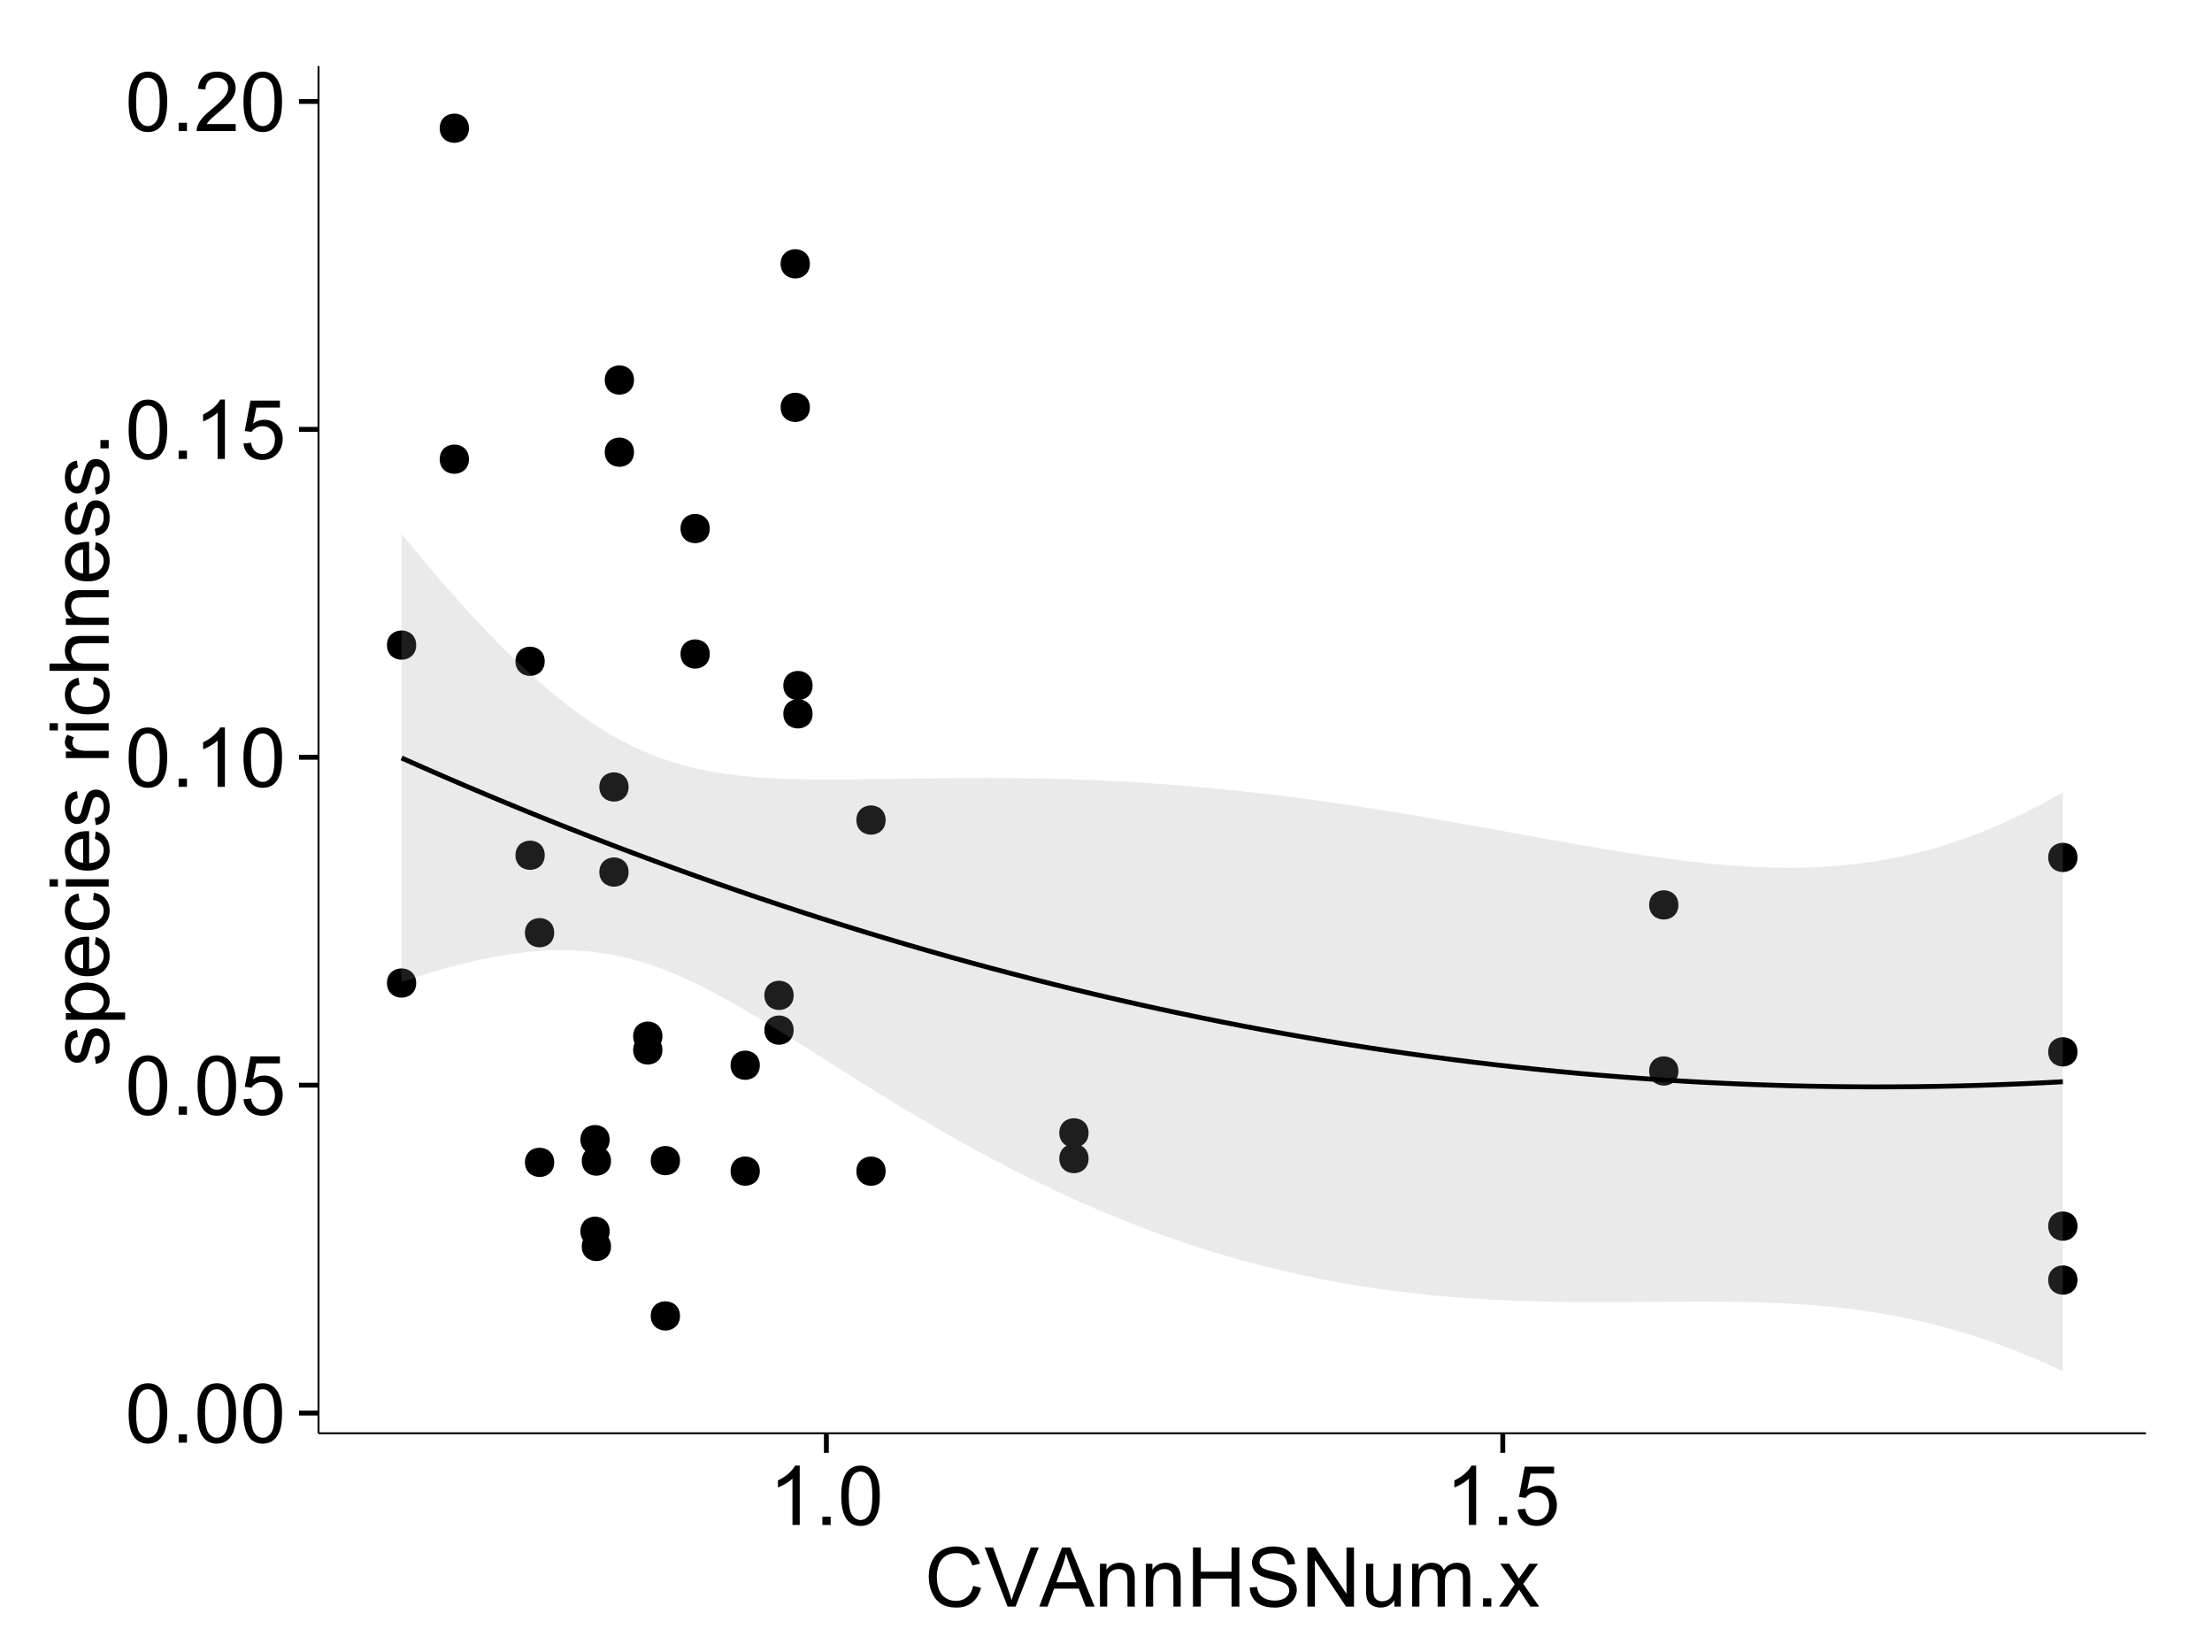<?xml version="1.0" encoding="UTF-8"?>
<svg xmlns="http://www.w3.org/2000/svg" xmlns:xlink="http://www.w3.org/1999/xlink" width="482pt" height="360pt" viewBox="0 0 482 360" version="1.1">
<defs>
<g>
<symbol overflow="visible" id="glyph0-0">
<path style="stroke:none;" d="M 0.746 -6.355 C 0.742 -7.875 0.898 -9.102 1.215 -10.031 C 1.527 -10.961 1.996 -11.676 2.613 -12.18 C 3.23 -12.684 4.008 -12.938 4.949 -12.938 C 5.637 -12.938 6.242 -12.797 6.766 -12.52 C 7.285 -12.238 7.715 -11.836 8.059 -11.316 C 8.395 -10.789 8.664 -10.152 8.859 -9.398 C 9.051 -8.645 9.145 -7.629 9.148 -6.355 C 9.145 -4.84 8.992 -3.617 8.684 -2.691 C 8.371 -1.762 7.906 -1.047 7.289 -0.539 C 6.672 -0.035 5.891 0.215 4.949 0.219 C 3.703 0.215 2.727 -0.227 2.023 -1.117 C 1.168 -2.188 0.742 -3.934 0.746 -6.355 Z M 2.375 -6.355 C 2.371 -4.234 2.621 -2.824 3.117 -2.129 C 3.609 -1.426 4.219 -1.078 4.949 -1.082 C 5.672 -1.078 6.281 -1.43 6.781 -2.137 C 7.273 -2.836 7.523 -4.242 7.523 -6.355 C 7.523 -8.473 7.273 -9.883 6.781 -10.582 C 6.281 -11.277 5.664 -11.625 4.93 -11.629 C 4.199 -11.625 3.621 -11.316 3.191 -10.703 C 2.645 -9.918 2.371 -8.469 2.375 -6.355 Z M 2.375 -6.355 "/>
</symbol>
<symbol overflow="visible" id="glyph0-1">
<path style="stroke:none;" d="M 1.633 0 L 1.633 -1.801 L 3.438 -1.801 L 3.438 0 Z M 1.633 0 "/>
</symbol>
<symbol overflow="visible" id="glyph0-2">
<path style="stroke:none;" d="M 0.746 -3.375 L 2.406 -3.516 C 2.527 -2.707 2.812 -2.098 3.266 -1.691 C 3.711 -1.281 4.254 -1.078 4.887 -1.082 C 5.648 -1.078 6.293 -1.363 6.82 -1.941 C 7.344 -2.512 7.605 -3.273 7.609 -4.227 C 7.605 -5.125 7.352 -5.84 6.848 -6.363 C 6.34 -6.883 5.676 -7.141 4.859 -7.145 C 4.344 -7.141 3.887 -7.027 3.48 -6.797 C 3.07 -6.566 2.746 -6.266 2.516 -5.898 L 1.027 -6.09 L 2.277 -12.711 L 8.684 -12.711 L 8.684 -11.195 L 3.543 -11.195 L 2.848 -7.734 C 3.621 -8.273 4.43 -8.543 5.281 -8.543 C 6.402 -8.543 7.352 -8.152 8.129 -7.371 C 8.898 -6.59 9.285 -5.586 9.289 -4.367 C 9.285 -3.195 8.945 -2.188 8.27 -1.344 C 7.441 -0.301 6.316 0.215 4.887 0.219 C 3.715 0.215 2.758 -0.109 2.016 -0.766 C 1.273 -1.418 0.848 -2.289 0.746 -3.375 Z M 0.746 -3.375 "/>
</symbol>
<symbol overflow="visible" id="glyph0-3">
<path style="stroke:none;" d="M 6.707 0 L 5.125 0 L 5.125 -10.082 C 4.742 -9.715 4.242 -9.352 3.625 -8.988 C 3.004 -8.625 2.449 -8.352 1.961 -8.172 L 1.961 -9.703 C 2.844 -10.117 3.617 -10.621 4.281 -11.215 C 4.941 -11.805 5.41 -12.379 5.688 -12.938 L 6.707 -12.938 Z M 6.707 0 "/>
</symbol>
<symbol overflow="visible" id="glyph0-4">
<path style="stroke:none;" d="M 9.062 -1.52 L 9.062 0 L 0.547 0 C 0.531 -0.379 0.594 -0.742 0.73 -1.098 C 0.945 -1.676 1.293 -2.25 1.77 -2.812 C 2.246 -3.375 2.934 -4.023 3.84 -4.766 C 5.238 -5.906 6.188 -6.816 6.68 -7.492 C 7.172 -8.16 7.418 -8.793 7.418 -9.395 C 7.418 -10.02 7.191 -10.551 6.746 -10.98 C 6.293 -11.41 5.711 -11.625 4.992 -11.629 C 4.23 -11.625 3.621 -11.395 3.164 -10.941 C 2.703 -10.48 2.469 -9.848 2.469 -9.043 L 0.844 -9.211 C 0.953 -10.422 1.371 -11.344 2.102 -11.984 C 2.824 -12.617 3.801 -12.938 5.027 -12.938 C 6.262 -12.938 7.238 -12.594 7.961 -11.91 C 8.68 -11.223 9.039 -10.371 9.043 -9.359 C 9.039 -8.84 8.934 -8.336 8.727 -7.84 C 8.512 -7.34 8.164 -6.812 7.676 -6.266 C 7.188 -5.711 6.375 -4.957 5.238 -4 C 4.285 -3.199 3.676 -2.66 3.41 -2.379 C 3.141 -2.094 2.918 -1.805 2.742 -1.52 Z M 9.062 -1.52 "/>
</symbol>
<symbol overflow="visible" id="glyph0-5">
<path style="stroke:none;" d="M 10.582 -4.516 L 12.289 -4.086 C 11.926 -2.68 11.281 -1.613 10.355 -0.883 C 9.426 -0.148 8.293 0.215 6.953 0.219 C 5.559 0.215 4.43 -0.062 3.562 -0.629 C 2.691 -1.191 2.027 -2.012 1.578 -3.086 C 1.121 -4.156 0.895 -5.309 0.898 -6.539 C 0.895 -7.879 1.152 -9.047 1.664 -10.047 C 2.176 -11.043 2.902 -11.801 3.852 -12.324 C 4.797 -12.84 5.84 -13.102 6.977 -13.105 C 8.266 -13.102 9.352 -12.773 10.23 -12.121 C 11.105 -11.461 11.715 -10.539 12.066 -9.352 L 10.391 -8.957 C 10.086 -9.891 9.652 -10.574 9.086 -11.004 C 8.516 -11.43 7.801 -11.641 6.945 -11.645 C 5.949 -11.641 5.121 -11.406 4.457 -10.934 C 3.789 -10.457 3.324 -9.816 3.059 -9.02 C 2.789 -8.215 2.652 -7.391 2.656 -6.547 C 2.652 -5.449 2.812 -4.496 3.133 -3.68 C 3.449 -2.859 3.945 -2.246 4.621 -1.844 C 5.293 -1.438 6.023 -1.234 6.812 -1.238 C 7.762 -1.234 8.57 -1.512 9.234 -2.062 C 9.898 -2.613 10.348 -3.43 10.582 -4.516 Z M 10.582 -4.516 "/>
</symbol>
<symbol overflow="visible" id="glyph0-6">
<path style="stroke:none;" d="M 5.07 0 L 0.078 -12.883 L 1.926 -12.883 L 5.273 -3.523 C 5.543 -2.77 5.766 -2.066 5.949 -1.414 C 6.145 -2.113 6.379 -2.816 6.645 -3.523 L 10.125 -12.883 L 11.867 -12.883 L 6.82 0 Z M 5.07 0 "/>
</symbol>
<symbol overflow="visible" id="glyph0-7">
<path style="stroke:none;" d="M -0.027 0 L 4.922 -12.883 L 6.758 -12.883 L 12.031 0 L 10.09 0 L 8.586 -3.902 L 3.199 -3.902 L 1.785 0 Z M 3.691 -5.289 L 8.059 -5.289 L 6.715 -8.859 C 6.305 -9.941 6 -10.832 5.801 -11.531 C 5.637 -10.703 5.402 -9.883 5.105 -9.07 Z M 3.691 -5.289 "/>
</symbol>
<symbol overflow="visible" id="glyph0-8">
<path style="stroke:none;" d="M 1.188 0 L 1.188 -9.336 L 2.609 -9.336 L 2.609 -8.008 C 3.293 -9.031 4.285 -9.543 5.582 -9.547 C 6.141 -9.543 6.656 -9.441 7.133 -9.242 C 7.602 -9.035 7.957 -8.77 8.191 -8.445 C 8.426 -8.113 8.59 -7.727 8.684 -7.277 C 8.742 -6.98 8.77 -6.465 8.773 -5.738 L 8.773 0 L 7.188 0 L 7.188 -5.68 C 7.184 -6.32 7.121 -6.801 7.004 -7.121 C 6.879 -7.438 6.66 -7.695 6.348 -7.887 C 6.031 -8.074 5.664 -8.168 5.246 -8.172 C 4.566 -8.168 3.984 -7.953 3.5 -7.531 C 3.008 -7.102 2.766 -6.293 2.77 -5.098 L 2.77 0 Z M 1.188 0 "/>
</symbol>
<symbol overflow="visible" id="glyph0-9">
<path style="stroke:none;" d="M 1.441 0 L 1.441 -12.883 L 3.148 -12.883 L 3.148 -7.594 L 9.844 -7.594 L 9.844 -12.883 L 11.547 -12.883 L 11.547 0 L 9.844 0 L 9.844 -6.074 L 3.148 -6.074 L 3.148 0 Z M 1.441 0 "/>
</symbol>
<symbol overflow="visible" id="glyph0-10">
<path style="stroke:none;" d="M 0.809 -4.141 L 2.418 -4.281 C 2.492 -3.633 2.668 -3.102 2.949 -2.691 C 3.223 -2.277 3.656 -1.945 4.246 -1.691 C 4.828 -1.434 5.488 -1.305 6.223 -1.309 C 6.871 -1.305 7.445 -1.402 7.945 -1.598 C 8.441 -1.789 8.809 -2.055 9.055 -2.395 C 9.297 -2.727 9.422 -3.094 9.422 -3.5 C 9.422 -3.898 9.305 -4.25 9.07 -4.555 C 8.836 -4.852 8.449 -5.105 7.91 -5.316 C 7.562 -5.449 6.797 -5.66 5.613 -5.945 C 4.43 -6.227 3.602 -6.496 3.129 -6.75 C 2.512 -7.07 2.051 -7.469 1.754 -7.949 C 1.449 -8.422 1.301 -8.957 1.301 -9.555 C 1.301 -10.203 1.484 -10.812 1.852 -11.379 C 2.219 -11.941 2.758 -12.367 3.469 -12.664 C 4.18 -12.953 4.969 -13.102 5.836 -13.105 C 6.789 -13.102 7.629 -12.945 8.363 -12.641 C 9.09 -12.328 9.652 -11.879 10.043 -11.285 C 10.434 -10.688 10.645 -10.008 10.68 -9.254 L 9.043 -9.133 C 8.953 -9.941 8.656 -10.555 8.152 -10.977 C 7.641 -11.391 6.895 -11.602 5.906 -11.602 C 4.875 -11.602 4.121 -11.41 3.652 -11.035 C 3.176 -10.652 2.941 -10.199 2.945 -9.668 C 2.941 -9.203 3.109 -8.82 3.445 -8.523 C 3.773 -8.223 4.629 -7.918 6.016 -7.605 C 7.398 -7.293 8.348 -7.02 8.867 -6.785 C 9.613 -6.438 10.168 -5.996 10.527 -5.469 C 10.883 -4.938 11.062 -4.328 11.066 -3.641 C 11.062 -2.949 10.867 -2.305 10.477 -1.699 C 10.082 -1.09 9.516 -0.617 8.781 -0.285 C 8.043 0.051 7.215 0.215 6.301 0.219 C 5.133 0.215 4.156 0.051 3.371 -0.289 C 2.578 -0.625 1.961 -1.137 1.516 -1.824 C 1.066 -2.504 0.832 -3.277 0.809 -4.141 Z M 0.809 -4.141 "/>
</symbol>
<symbol overflow="visible" id="glyph0-11">
<path style="stroke:none;" d="M 1.371 0 L 1.371 -12.883 L 3.121 -12.883 L 9.887 -2.77 L 9.887 -12.883 L 11.523 -12.883 L 11.523 0 L 9.773 0 L 3.008 -10.125 L 3.008 0 Z M 1.371 0 "/>
</symbol>
<symbol overflow="visible" id="glyph0-12">
<path style="stroke:none;" d="M 7.305 0 L 7.305 -1.371 C 6.574 -0.316 5.586 0.211 4.344 0.211 C 3.789 0.211 3.273 0.105 2.797 -0.105 C 2.316 -0.316 1.965 -0.578 1.734 -0.898 C 1.504 -1.215 1.34 -1.609 1.25 -2.074 C 1.18 -2.383 1.148 -2.875 1.152 -3.551 L 1.152 -9.336 L 2.734 -9.336 L 2.734 -4.156 C 2.73 -3.328 2.762 -2.773 2.828 -2.488 C 2.926 -2.07 3.137 -1.742 3.461 -1.508 C 3.781 -1.266 4.18 -1.148 4.656 -1.152 C 5.129 -1.148 5.574 -1.27 5.992 -1.516 C 6.406 -1.758 6.699 -2.09 6.875 -2.508 C 7.047 -2.926 7.137 -3.531 7.137 -4.332 L 7.137 -9.336 L 8.719 -9.336 L 8.719 0 Z M 7.305 0 "/>
</symbol>
<symbol overflow="visible" id="glyph0-13">
<path style="stroke:none;" d="M 1.188 0 L 1.188 -9.336 L 2.602 -9.336 L 2.602 -8.023 C 2.891 -8.477 3.277 -8.848 3.77 -9.129 C 4.254 -9.406 4.809 -9.543 5.43 -9.547 C 6.121 -9.543 6.688 -9.398 7.133 -9.113 C 7.57 -8.824 7.883 -8.426 8.07 -7.91 C 8.805 -9 9.766 -9.543 10.953 -9.547 C 11.875 -9.543 12.586 -9.289 13.086 -8.777 C 13.582 -8.262 13.832 -7.469 13.836 -6.406 L 13.836 0 L 12.262 0 L 12.262 -5.879 C 12.258 -6.508 12.207 -6.965 12.105 -7.246 C 12.004 -7.523 11.816 -7.746 11.547 -7.918 C 11.277 -8.082 10.961 -8.168 10.602 -8.172 C 9.941 -8.168 9.398 -7.949 8.965 -7.516 C 8.527 -7.078 8.309 -6.379 8.312 -5.422 L 8.312 0 L 6.734 0 L 6.734 -6.062 C 6.73 -6.762 6.602 -7.289 6.348 -7.645 C 6.086 -7.992 5.664 -8.168 5.078 -8.172 C 4.633 -8.168 4.223 -8.051 3.844 -7.82 C 3.465 -7.582 3.191 -7.238 3.023 -6.793 C 2.852 -6.34 2.766 -5.691 2.77 -4.844 L 2.77 0 Z M 1.188 0 "/>
</symbol>
<symbol overflow="visible" id="glyph0-14">
<path style="stroke:none;" d="M 0.133 0 L 3.543 -4.852 L 0.387 -9.336 L 2.363 -9.336 L 3.797 -7.145 C 4.066 -6.727 4.281 -6.379 4.445 -6.102 C 4.703 -6.484 4.941 -6.828 5.16 -7.129 L 6.734 -9.336 L 8.621 -9.336 L 5.398 -4.938 L 8.867 0 L 6.926 0 L 5.008 -2.898 L 4.5 -3.684 L 2.047 0 Z M 0.133 0 "/>
</symbol>
<symbol overflow="visible" id="glyph1-0">
<path style="stroke:none;" d="M -2.785 -0.555 L -3.031 -2.117 C -2.402 -2.203 -1.922 -2.449 -1.59 -2.852 C -1.254 -3.25 -1.09 -3.812 -1.09 -4.535 C -1.09 -5.262 -1.234 -5.801 -1.531 -6.152 C -1.824 -6.504 -2.172 -6.68 -2.574 -6.68 C -2.926 -6.68 -3.207 -6.523 -3.418 -6.215 C -3.555 -5.996 -3.734 -5.457 -3.953 -4.598 C -4.246 -3.434 -4.5 -2.629 -4.715 -2.184 C -4.926 -1.734 -5.223 -1.395 -5.602 -1.164 C -5.98 -0.93 -6.398 -0.812 -6.855 -0.816 C -7.27 -0.812 -7.652 -0.91 -8.012 -1.102 C -8.363 -1.293 -8.66 -1.551 -8.895 -1.883 C -9.074 -2.125 -9.227 -2.461 -9.355 -2.887 C -9.48 -3.309 -9.543 -3.766 -9.547 -4.254 C -9.543 -4.984 -9.438 -5.625 -9.23 -6.184 C -9.016 -6.734 -8.73 -7.145 -8.371 -7.41 C -8.008 -7.672 -7.527 -7.852 -6.926 -7.953 L -6.715 -6.406 C -7.195 -6.332 -7.57 -6.129 -7.84 -5.797 C -8.105 -5.457 -8.238 -4.98 -8.242 -4.367 C -8.238 -3.637 -8.117 -3.121 -7.883 -2.812 C -7.641 -2.5 -7.359 -2.344 -7.039 -2.348 C -6.832 -2.344 -6.648 -2.406 -6.484 -2.539 C -6.312 -2.664 -6.172 -2.867 -6.062 -3.148 C -6.004 -3.301 -5.871 -3.766 -5.66 -4.543 C -5.359 -5.66 -5.113 -6.441 -4.926 -6.887 C -4.734 -7.324 -4.457 -7.672 -4.094 -7.926 C -3.73 -8.176 -3.281 -8.301 -2.742 -8.305 C -2.211 -8.301 -1.711 -8.148 -1.25 -7.844 C -0.781 -7.535 -0.422 -7.09 -0.172 -6.512 C 0.086 -5.926 0.211 -5.27 0.211 -4.543 C 0.211 -3.328 -0.039 -2.406 -0.543 -1.77 C -1.047 -1.133 -1.793 -0.727 -2.785 -0.555 Z M -2.785 -0.555 "/>
</symbol>
<symbol overflow="visible" id="glyph1-1">
<path style="stroke:none;" d="M 3.578 -1.188 L -9.336 -1.188 L -9.336 -2.629 L -8.121 -2.629 C -8.594 -2.965 -8.949 -3.348 -9.188 -3.777 C -9.426 -4.203 -9.543 -4.723 -9.547 -5.336 C -9.543 -6.129 -9.34 -6.832 -8.93 -7.445 C -8.516 -8.051 -7.934 -8.512 -7.191 -8.824 C -6.441 -9.133 -5.625 -9.285 -4.738 -9.289 C -3.781 -9.285 -2.922 -9.113 -2.156 -8.773 C -1.391 -8.43 -0.805 -7.934 -0.398 -7.281 C 0.008 -6.625 0.211 -5.938 0.211 -5.219 C 0.211 -4.691 0.102 -4.219 -0.121 -3.801 C -0.344 -3.379 -0.625 -3.035 -0.965 -2.77 L 3.578 -2.77 Z M -4.613 -2.621 C -3.41 -2.613 -2.523 -2.855 -1.949 -3.348 C -1.375 -3.832 -1.09 -4.422 -1.09 -5.117 C -1.09 -5.816 -1.387 -6.418 -1.98 -6.922 C -2.574 -7.418 -3.496 -7.668 -4.746 -7.672 C -5.934 -7.668 -6.824 -7.426 -7.418 -6.938 C -8.008 -6.449 -8.301 -5.863 -8.305 -5.188 C -8.301 -4.508 -7.988 -3.914 -7.359 -3.398 C -6.727 -2.879 -5.809 -2.617 -4.613 -2.621 Z M -4.613 -2.621 "/>
</symbol>
<symbol overflow="visible" id="glyph1-2">
<path style="stroke:none;" d="M -3.004 -7.578 L -2.805 -9.211 C -1.848 -8.953 -1.105 -8.473 -0.578 -7.777 C -0.051 -7.078 0.211 -6.188 0.211 -5.105 C 0.211 -3.738 -0.207 -2.656 -1.051 -1.859 C -1.887 -1.055 -3.066 -0.656 -4.586 -0.66 C -6.156 -0.656 -7.375 -1.059 -8.246 -1.871 C -9.109 -2.676 -9.543 -3.727 -9.547 -5.02 C -9.543 -6.266 -9.117 -7.285 -8.27 -8.078 C -7.418 -8.867 -6.223 -9.262 -4.684 -9.266 C -4.586 -9.262 -4.445 -9.258 -4.262 -9.254 L -4.262 -2.293 C -3.234 -2.348 -2.449 -2.641 -1.906 -3.164 C -1.359 -3.684 -1.09 -4.332 -1.09 -5.117 C -1.09 -5.691 -1.242 -6.188 -1.547 -6.598 C -1.852 -7.008 -2.336 -7.332 -3.004 -7.578 Z M -5.562 -2.383 L -5.562 -7.594 C -6.344 -7.523 -6.934 -7.324 -7.328 -6.996 C -7.934 -6.492 -8.238 -5.836 -8.242 -5.035 C -8.238 -4.305 -7.996 -3.695 -7.512 -3.203 C -7.027 -2.707 -6.375 -2.434 -5.562 -2.383 Z M -5.562 -2.383 "/>
</symbol>
<symbol overflow="visible" id="glyph1-3">
<path style="stroke:none;" d="M -3.418 -7.277 L -3.215 -8.832 C -2.141 -8.66 -1.301 -8.227 -0.699 -7.527 C -0.09 -6.824 0.211 -5.965 0.211 -4.949 C 0.211 -3.668 -0.203 -2.641 -1.039 -1.867 C -1.871 -1.09 -3.07 -0.703 -4.633 -0.703 C -5.637 -0.703 -6.52 -0.867 -7.277 -1.203 C -8.031 -1.535 -8.598 -2.047 -8.977 -2.73 C -9.355 -3.41 -9.543 -4.152 -9.547 -4.957 C -9.543 -5.969 -9.289 -6.797 -8.777 -7.441 C -8.262 -8.086 -7.531 -8.5 -6.59 -8.684 L -6.355 -7.145 C -6.98 -6.996 -7.453 -6.738 -7.77 -6.367 C -8.082 -5.992 -8.238 -5.543 -8.242 -5.02 C -8.238 -4.219 -7.953 -3.57 -7.387 -3.074 C -6.812 -2.574 -5.91 -2.324 -4.676 -2.328 C -3.422 -2.324 -2.508 -2.566 -1.941 -3.047 C -1.371 -3.527 -1.09 -4.152 -1.09 -4.93 C -1.09 -5.547 -1.277 -6.066 -1.66 -6.484 C -2.035 -6.898 -2.621 -7.164 -3.418 -7.277 Z M -3.418 -7.277 "/>
</symbol>
<symbol overflow="visible" id="glyph1-4">
<path style="stroke:none;" d="M -11.066 -1.195 L -12.883 -1.195 L -12.883 -2.777 L -11.066 -2.777 Z M 0 -1.195 L -9.336 -1.195 L -9.336 -2.777 L 0 -2.777 Z M 0 -1.195 "/>
</symbol>
<symbol overflow="visible" id="glyph1-5">
<path style="stroke:none;" d=""/>
</symbol>
<symbol overflow="visible" id="glyph1-6">
<path style="stroke:none;" d="M 0 -1.168 L -9.336 -1.168 L -9.336 -2.594 L -7.918 -2.594 C -8.578 -2.953 -9.016 -3.289 -9.23 -3.598 C -9.438 -3.906 -9.543 -4.242 -9.547 -4.613 C -9.543 -5.145 -9.375 -5.688 -9.035 -6.242 L -7.566 -5.695 C -7.793 -5.309 -7.91 -4.922 -7.91 -4.535 C -7.91 -4.188 -7.805 -3.875 -7.598 -3.602 C -7.387 -3.324 -7.098 -3.129 -6.734 -3.016 C -6.168 -2.836 -5.555 -2.746 -4.887 -2.75 L 0 -2.75 Z M 0 -1.168 "/>
</symbol>
<symbol overflow="visible" id="glyph1-7">
<path style="stroke:none;" d="M 0 -1.188 L -12.883 -1.188 L -12.883 -2.77 L -8.262 -2.77 C -9.117 -3.504 -9.543 -4.434 -9.547 -5.562 C -9.543 -6.25 -9.406 -6.852 -9.137 -7.363 C -8.859 -7.871 -8.484 -8.234 -8.004 -8.457 C -7.523 -8.676 -6.824 -8.789 -5.914 -8.789 L 0 -8.789 L 0 -7.207 L -5.914 -7.207 C -6.703 -7.207 -7.281 -7.035 -7.641 -6.691 C -8 -6.348 -8.18 -5.863 -8.184 -5.238 C -8.18 -4.77 -8.059 -4.328 -7.816 -3.914 C -7.574 -3.5 -7.242 -3.203 -6.828 -3.031 C -6.406 -2.852 -5.832 -2.766 -5.105 -2.77 L 0 -2.77 Z M 0 -1.188 "/>
</symbol>
<symbol overflow="visible" id="glyph1-8">
<path style="stroke:none;" d="M 0 -1.188 L -9.336 -1.188 L -9.336 -2.609 L -8.008 -2.609 C -9.031 -3.293 -9.543 -4.285 -9.547 -5.582 C -9.543 -6.141 -9.441 -6.656 -9.242 -7.133 C -9.035 -7.602 -8.77 -7.957 -8.445 -8.191 C -8.113 -8.426 -7.727 -8.59 -7.277 -8.684 C -6.98 -8.742 -6.465 -8.77 -5.738 -8.773 L 0 -8.773 L 0 -7.188 L -5.68 -7.188 C -6.32 -7.184 -6.801 -7.121 -7.121 -7.004 C -7.438 -6.879 -7.695 -6.66 -7.887 -6.348 C -8.074 -6.031 -8.168 -5.664 -8.172 -5.246 C -8.168 -4.57 -7.953 -3.992 -7.531 -3.504 C -7.102 -3.012 -6.293 -2.766 -5.098 -2.77 L 0 -2.77 Z M 0 -1.188 "/>
</symbol>
<symbol overflow="visible" id="glyph1-9">
<path style="stroke:none;" d="M 0 -1.633 L -1.801 -1.633 L -1.801 -3.438 L 0 -3.438 Z M 0 -1.633 "/>
</symbol>
</g>
<clipPath id="clip1">
  <path d="M 69.406 14.398 L 468.602 14.398 L 468.602 313.305 L 69.406 313.305 Z M 69.406 14.398 "/>
</clipPath>
</defs>
<g id="surface5376">
<rect x="0" y="0" width="482" height="360" style="fill:rgb(100%,100%,100%);fill-opacity:1;stroke:none;"/>
<rect x="0" y="0" width="482" height="360" style="fill:rgb(100%,100%,100%);fill-opacity:1;stroke:none;"/>
<path style="fill:none;stroke-width:1.063;stroke-linecap:round;stroke-linejoin:round;stroke:rgb(100%,100%,100%);stroke-opacity:1;stroke-miterlimit:10;" d="M 0 360 L 482 360 L 482 0 L 0 0 Z M 0 360 "/>
<g clip-path="url(#clip1)" clip-rule="nonzero">
<path style=" stroke:none;fill-rule:nonzero;fill:rgb(100%,100%,100%);fill-opacity:1;" d="M 69.406 312.305 L 467.602 312.305 L 467.602 14.398 L 69.406 14.398 Z M 69.406 312.305 "/>
<path style=" stroke:none;fill-rule:nonzero;fill:rgb(0%,0%,0%);fill-opacity:1;" d="M 135.91 190.012 C 135.91 192.848 131.66 192.848 131.66 190.012 C 131.66 187.18 135.91 187.18 135.91 190.012 "/>
<path style=" stroke:none;fill-rule:nonzero;fill:rgb(0%,0%,0%);fill-opacity:1;" d="M 451.625 229.191 C 451.625 232.023 447.375 232.023 447.375 229.191 C 447.375 226.355 451.625 226.355 451.625 229.191 "/>
<path style=" stroke:none;fill-rule:nonzero;fill:rgb(0%,0%,0%);fill-opacity:1;" d="M 119.699 253.27 C 119.699 256.105 115.445 256.105 115.445 253.27 C 115.445 250.434 119.699 250.434 119.699 253.27 "/>
<path style=" stroke:none;fill-rule:nonzero;fill:rgb(0%,0%,0%);fill-opacity:1;" d="M 451.625 186.828 C 451.625 189.66 447.375 189.66 447.375 186.828 C 447.375 183.992 451.625 183.992 451.625 186.828 "/>
<path style=" stroke:none;fill-rule:nonzero;fill:rgb(0%,0%,0%);fill-opacity:1;" d="M 175.414 88.762 C 175.414 91.598 171.16 91.598 171.16 88.762 C 171.16 85.926 175.414 85.926 175.414 88.762 "/>
<path style=" stroke:none;fill-rule:nonzero;fill:rgb(0%,0%,0%);fill-opacity:1;" d="M 364.664 233.363 C 364.664 236.195 360.414 236.195 360.414 233.363 C 360.414 230.527 364.664 230.527 364.664 233.363 "/>
<path style=" stroke:none;fill-rule:nonzero;fill:rgb(0%,0%,0%);fill-opacity:1;" d="M 364.664 197.172 C 364.664 200.004 360.414 200.004 360.414 197.172 C 360.414 194.336 364.664 194.336 364.664 197.172 "/>
<path style=" stroke:none;fill-rule:nonzero;fill:rgb(0%,0%,0%);fill-opacity:1;" d="M 191.922 178.684 C 191.922 181.52 187.668 181.52 187.668 178.684 C 187.668 175.848 191.922 175.848 191.922 178.684 "/>
<path style=" stroke:none;fill-rule:nonzero;fill:rgb(0%,0%,0%);fill-opacity:1;" d="M 191.922 255.191 C 191.922 258.023 187.668 258.023 187.668 255.191 C 187.668 252.355 191.922 252.355 191.922 255.191 "/>
<path style=" stroke:none;fill-rule:nonzero;fill:rgb(0%,0%,0%);fill-opacity:1;" d="M 143.281 225.773 C 143.281 228.609 139.027 228.609 139.027 225.773 C 139.027 222.938 143.281 222.938 143.281 225.773 "/>
<path style=" stroke:none;fill-rule:nonzero;fill:rgb(0%,0%,0%);fill-opacity:1;" d="M 117.637 144.09 C 117.637 146.926 113.383 146.926 113.383 144.09 C 113.383 141.258 117.637 141.258 117.637 144.09 "/>
<path style=" stroke:none;fill-rule:nonzero;fill:rgb(0%,0%,0%);fill-opacity:1;" d="M 117.637 186.352 C 117.637 189.188 113.383 189.188 113.383 186.352 C 113.383 183.516 117.637 183.516 117.637 186.352 "/>
<path style=" stroke:none;fill-rule:nonzero;fill:rgb(0%,0%,0%);fill-opacity:1;" d="M 153.598 115.168 C 153.598 118.004 149.348 118.004 149.348 115.168 C 149.348 112.336 153.598 112.336 153.598 115.168 "/>
<path style=" stroke:none;fill-rule:nonzero;fill:rgb(0%,0%,0%);fill-opacity:1;" d="M 137.09 82.805 C 137.09 85.637 132.84 85.637 132.84 82.805 C 132.84 79.969 137.09 79.969 137.09 82.805 "/>
<path style=" stroke:none;fill-rule:nonzero;fill:rgb(0%,0%,0%);fill-opacity:1;" d="M 137.09 98.527 C 137.09 101.363 132.84 101.363 132.84 98.527 C 132.84 95.695 137.09 95.695 137.09 98.527 "/>
<path style=" stroke:none;fill-rule:nonzero;fill:rgb(0%,0%,0%);fill-opacity:1;" d="M 236.137 252.441 C 236.137 255.277 231.887 255.277 231.887 252.441 C 231.887 249.609 236.137 249.609 236.137 252.441 "/>
<path style=" stroke:none;fill-rule:nonzero;fill:rgb(0%,0%,0%);fill-opacity:1;" d="M 236.137 246.844 C 236.137 249.68 231.887 249.68 231.887 246.844 C 231.887 244.008 236.137 244.008 236.137 246.844 "/>
<path style=" stroke:none;fill-rule:nonzero;fill:rgb(0%,0%,0%);fill-opacity:1;" d="M 175.414 57.484 C 175.414 60.32 171.16 60.32 171.16 57.484 C 171.16 54.648 175.414 54.648 175.414 57.484 "/>
<path style=" stroke:none;fill-rule:nonzero;fill:rgb(0%,0%,0%);fill-opacity:1;" d="M 153.598 142.5 C 153.598 145.336 149.348 145.336 149.348 142.5 C 149.348 139.668 153.598 139.668 153.598 142.5 "/>
<path style=" stroke:none;fill-rule:nonzero;fill:rgb(0%,0%,0%);fill-opacity:1;" d="M 143.281 228.773 C 143.281 231.609 139.027 231.609 139.027 228.773 C 139.027 225.941 143.281 225.941 143.281 228.773 "/>
<path style=" stroke:none;fill-rule:nonzero;fill:rgb(0%,0%,0%);fill-opacity:1;" d="M 119.699 203.23 C 119.699 206.062 115.445 206.062 115.445 203.23 C 115.445 200.395 119.699 200.395 119.699 203.23 "/>
<path style=" stroke:none;fill-rule:nonzero;fill:rgb(0%,0%,0%);fill-opacity:1;" d="M 135.91 171.477 C 135.91 174.312 131.66 174.312 131.66 171.477 C 131.66 168.641 135.91 168.641 135.91 171.477 "/>
<path style=" stroke:none;fill-rule:nonzero;fill:rgb(0%,0%,0%);fill-opacity:1;" d="M 451.625 278.914 C 451.625 281.746 447.375 281.746 447.375 278.914 C 447.375 276.078 451.625 276.078 451.625 278.914 "/>
<path style=" stroke:none;fill-rule:nonzero;fill:rgb(0%,0%,0%);fill-opacity:1;" d="M 451.625 267.16 C 451.625 269.992 447.375 269.992 447.375 267.16 C 447.375 264.324 451.625 264.324 451.625 267.16 "/>
<path style=" stroke:none;fill-rule:nonzero;fill:rgb(0%,0%,0%);fill-opacity:1;" d="M 101.129 100.051 C 101.129 102.887 96.875 102.887 96.875 100.051 C 96.875 97.215 101.129 97.215 101.129 100.051 "/>
<path style=" stroke:none;fill-rule:nonzero;fill:rgb(0%,0%,0%);fill-opacity:1;" d="M 101.129 27.941 C 101.129 30.777 96.875 30.777 96.875 27.941 C 96.875 25.105 101.129 25.105 101.129 27.941 "/>
<path style=" stroke:none;fill-rule:nonzero;fill:rgb(0%,0%,0%);fill-opacity:1;" d="M 164.504 232.109 C 164.504 234.941 160.254 234.941 160.254 232.109 C 160.254 229.273 164.504 229.273 164.504 232.109 "/>
<path style=" stroke:none;fill-rule:nonzero;fill:rgb(0%,0%,0%);fill-opacity:1;" d="M 164.504 255.18 C 164.504 258.012 160.254 258.012 160.254 255.18 C 160.254 252.344 164.504 252.344 164.504 255.18 "/>
<path style=" stroke:none;fill-rule:nonzero;fill:rgb(0%,0%,0%);fill-opacity:1;" d="M 131.785 248.312 C 131.785 251.148 127.531 251.148 127.531 248.312 C 127.531 245.48 131.785 245.48 131.785 248.312 "/>
<path style=" stroke:none;fill-rule:nonzero;fill:rgb(0%,0%,0%);fill-opacity:1;" d="M 131.785 268.277 C 131.785 271.113 127.531 271.113 127.531 268.277 C 127.531 265.445 131.785 265.445 131.785 268.277 "/>
<path style=" stroke:none;fill-rule:nonzero;fill:rgb(0%,0%,0%);fill-opacity:1;" d="M 89.629 140.562 C 89.629 143.398 85.379 143.398 85.379 140.562 C 85.379 137.73 89.629 137.73 89.629 140.562 "/>
<path style=" stroke:none;fill-rule:nonzero;fill:rgb(0%,0%,0%);fill-opacity:1;" d="M 89.629 214.195 C 89.629 217.031 85.379 217.031 85.379 214.195 C 85.379 211.359 89.629 211.359 89.629 214.195 "/>
<path style=" stroke:none;fill-rule:nonzero;fill:rgb(0%,0%,0%);fill-opacity:1;" d="M 147.113 252.891 C 147.113 255.723 142.863 255.723 142.863 252.891 C 142.863 250.055 147.113 250.055 147.113 252.891 "/>
<path style=" stroke:none;fill-rule:nonzero;fill:rgb(0%,0%,0%);fill-opacity:1;" d="M 147.113 286.727 C 147.113 289.562 142.863 289.562 142.863 286.727 C 142.863 283.895 147.113 283.895 147.113 286.727 "/>
<path style=" stroke:none;fill-rule:nonzero;fill:rgb(0%,0%,0%);fill-opacity:1;" d="M 176.004 149.379 C 176.004 152.211 171.75 152.211 171.75 149.379 C 171.75 146.543 176.004 146.543 176.004 149.379 "/>
<path style=" stroke:none;fill-rule:nonzero;fill:rgb(0%,0%,0%);fill-opacity:1;" d="M 176.004 155.539 C 176.004 158.371 171.75 158.371 171.75 155.539 C 171.75 152.703 176.004 152.703 176.004 155.539 "/>
<path style=" stroke:none;fill-rule:nonzero;fill:rgb(0%,0%,0%);fill-opacity:1;" d="M 171.875 216.883 C 171.875 219.715 167.625 219.715 167.625 216.883 C 167.625 214.047 171.875 214.047 171.875 216.883 "/>
<path style=" stroke:none;fill-rule:nonzero;fill:rgb(0%,0%,0%);fill-opacity:1;" d="M 171.875 224.453 C 171.875 227.289 167.625 227.289 167.625 224.453 C 167.625 221.621 171.875 221.621 171.875 224.453 "/>
<path style=" stroke:none;fill-rule:nonzero;fill:rgb(0%,0%,0%);fill-opacity:1;" d="M 132.078 252.992 C 132.078 255.824 127.828 255.824 127.828 252.992 C 127.828 250.156 132.078 250.156 132.078 252.992 "/>
<path style=" stroke:none;fill-rule:nonzero;fill:rgb(0%,0%,0%);fill-opacity:1;" d="M 132.078 271.598 C 132.078 274.434 127.828 274.434 127.828 271.598 C 127.828 268.766 132.078 268.766 132.078 271.598 "/>
<path style=" stroke:none;fill-rule:nonzero;fill:rgb(0%,0%,0%);fill-opacity:1;" d="M 136.973 190.012 C 136.973 194.266 130.598 194.266 130.598 190.012 C 130.598 185.762 136.973 185.762 136.973 190.012 "/>
<path style=" stroke:none;fill-rule:nonzero;fill:rgb(0%,0%,0%);fill-opacity:1;" d="M 452.688 229.191 C 452.688 233.441 446.312 233.441 446.312 229.191 C 446.312 224.938 452.688 224.938 452.688 229.191 "/>
<path style=" stroke:none;fill-rule:nonzero;fill:rgb(0%,0%,0%);fill-opacity:1;" d="M 120.762 253.27 C 120.762 257.52 114.383 257.52 114.383 253.27 C 114.383 249.016 120.762 249.016 120.762 253.27 "/>
<path style=" stroke:none;fill-rule:nonzero;fill:rgb(0%,0%,0%);fill-opacity:1;" d="M 452.688 186.828 C 452.688 191.078 446.312 191.078 446.312 186.828 C 446.312 182.574 452.688 182.574 452.688 186.828 "/>
<path style=" stroke:none;fill-rule:nonzero;fill:rgb(0%,0%,0%);fill-opacity:1;" d="M 176.477 88.762 C 176.477 93.016 170.098 93.016 170.098 88.762 C 170.098 84.512 176.477 84.512 176.477 88.762 "/>
<path style=" stroke:none;fill-rule:nonzero;fill:rgb(0%,0%,0%);fill-opacity:1;" d="M 365.727 233.363 C 365.727 237.613 359.352 237.613 359.352 233.363 C 359.352 229.109 365.727 229.109 365.727 233.363 "/>
<path style=" stroke:none;fill-rule:nonzero;fill:rgb(0%,0%,0%);fill-opacity:1;" d="M 365.727 197.172 C 365.727 201.422 359.352 201.422 359.352 197.172 C 359.352 192.918 365.727 192.918 365.727 197.172 "/>
<path style=" stroke:none;fill-rule:nonzero;fill:rgb(0%,0%,0%);fill-opacity:1;" d="M 192.984 178.684 C 192.984 182.938 186.605 182.938 186.605 178.684 C 186.605 174.434 192.984 174.434 192.984 178.684 "/>
<path style=" stroke:none;fill-rule:nonzero;fill:rgb(0%,0%,0%);fill-opacity:1;" d="M 192.984 255.191 C 192.984 259.441 186.605 259.441 186.605 255.191 C 186.605 250.938 192.984 250.938 192.984 255.191 "/>
<path style=" stroke:none;fill-rule:nonzero;fill:rgb(0%,0%,0%);fill-opacity:1;" d="M 144.344 225.773 C 144.344 230.027 137.965 230.027 137.965 225.773 C 137.965 221.523 144.344 221.523 144.344 225.773 "/>
<path style=" stroke:none;fill-rule:nonzero;fill:rgb(0%,0%,0%);fill-opacity:1;" d="M 118.699 144.09 C 118.699 148.344 112.32 148.344 112.32 144.09 C 112.32 139.84 118.699 139.84 118.699 144.09 "/>
<path style=" stroke:none;fill-rule:nonzero;fill:rgb(0%,0%,0%);fill-opacity:1;" d="M 118.699 186.352 C 118.699 190.602 112.32 190.602 112.32 186.352 C 112.32 182.098 118.699 182.098 118.699 186.352 "/>
<path style=" stroke:none;fill-rule:nonzero;fill:rgb(0%,0%,0%);fill-opacity:1;" d="M 154.66 115.168 C 154.66 119.422 148.285 119.422 148.285 115.168 C 148.285 110.918 154.66 110.918 154.66 115.168 "/>
<path style=" stroke:none;fill-rule:nonzero;fill:rgb(0%,0%,0%);fill-opacity:1;" d="M 138.152 82.805 C 138.152 87.055 131.777 87.055 131.777 82.805 C 131.777 78.551 138.152 78.551 138.152 82.805 "/>
<path style=" stroke:none;fill-rule:nonzero;fill:rgb(0%,0%,0%);fill-opacity:1;" d="M 138.152 98.527 C 138.152 102.781 131.777 102.781 131.777 98.527 C 131.777 94.277 138.152 94.277 138.152 98.527 "/>
<path style=" stroke:none;fill-rule:nonzero;fill:rgb(0%,0%,0%);fill-opacity:1;" d="M 237.203 252.441 C 237.203 256.695 230.824 256.695 230.824 252.441 C 230.824 248.191 237.203 248.191 237.203 252.441 "/>
<path style=" stroke:none;fill-rule:nonzero;fill:rgb(0%,0%,0%);fill-opacity:1;" d="M 237.203 246.844 C 237.203 251.094 230.824 251.094 230.824 246.844 C 230.824 242.59 237.203 242.59 237.203 246.844 "/>
<path style=" stroke:none;fill-rule:nonzero;fill:rgb(0%,0%,0%);fill-opacity:1;" d="M 176.477 57.484 C 176.477 61.738 170.098 61.738 170.098 57.484 C 170.098 53.234 176.477 53.234 176.477 57.484 "/>
<path style=" stroke:none;fill-rule:nonzero;fill:rgb(0%,0%,0%);fill-opacity:1;" d="M 154.66 142.5 C 154.66 146.754 148.285 146.754 148.285 142.5 C 148.285 138.25 154.66 138.25 154.66 142.5 "/>
<path style=" stroke:none;fill-rule:nonzero;fill:rgb(0%,0%,0%);fill-opacity:1;" d="M 144.344 228.773 C 144.344 233.027 137.965 233.027 137.965 228.773 C 137.965 224.523 144.344 224.523 144.344 228.773 "/>
<path style=" stroke:none;fill-rule:nonzero;fill:rgb(0%,0%,0%);fill-opacity:1;" d="M 120.762 203.23 C 120.762 207.48 114.383 207.48 114.383 203.23 C 114.383 198.977 120.762 198.977 120.762 203.23 "/>
<path style=" stroke:none;fill-rule:nonzero;fill:rgb(0%,0%,0%);fill-opacity:1;" d="M 136.973 171.477 C 136.973 175.73 130.598 175.73 130.598 171.477 C 130.598 167.227 136.973 167.227 136.973 171.477 "/>
<path style=" stroke:none;fill-rule:nonzero;fill:rgb(0%,0%,0%);fill-opacity:1;" d="M 452.688 278.914 C 452.688 283.164 446.312 283.164 446.312 278.914 C 446.312 274.66 452.688 274.66 452.688 278.914 "/>
<path style=" stroke:none;fill-rule:nonzero;fill:rgb(0%,0%,0%);fill-opacity:1;" d="M 452.688 267.16 C 452.688 271.41 446.312 271.41 446.312 267.16 C 446.312 262.906 452.688 262.906 452.688 267.16 "/>
<path style=" stroke:none;fill-rule:nonzero;fill:rgb(0%,0%,0%);fill-opacity:1;" d="M 102.191 100.051 C 102.191 104.305 95.812 104.305 95.812 100.051 C 95.812 95.801 102.191 95.801 102.191 100.051 "/>
<path style=" stroke:none;fill-rule:nonzero;fill:rgb(0%,0%,0%);fill-opacity:1;" d="M 102.191 27.941 C 102.191 32.191 95.812 32.191 95.812 27.941 C 95.812 23.688 102.191 23.688 102.191 27.941 "/>
<path style=" stroke:none;fill-rule:nonzero;fill:rgb(0%,0%,0%);fill-opacity:1;" d="M 165.57 232.109 C 165.57 236.359 159.191 236.359 159.191 232.109 C 159.191 227.855 165.57 227.855 165.57 232.109 "/>
<path style=" stroke:none;fill-rule:nonzero;fill:rgb(0%,0%,0%);fill-opacity:1;" d="M 165.57 255.18 C 165.57 259.43 159.191 259.43 159.191 255.18 C 159.191 250.926 165.57 250.926 165.57 255.18 "/>
<path style=" stroke:none;fill-rule:nonzero;fill:rgb(0%,0%,0%);fill-opacity:1;" d="M 132.848 248.312 C 132.848 252.566 126.469 252.566 126.469 248.312 C 126.469 244.062 132.848 244.062 132.848 248.312 "/>
<path style=" stroke:none;fill-rule:nonzero;fill:rgb(0%,0%,0%);fill-opacity:1;" d="M 132.848 268.277 C 132.848 272.531 126.469 272.531 126.469 268.277 C 126.469 264.027 132.848 264.027 132.848 268.277 "/>
<path style=" stroke:none;fill-rule:nonzero;fill:rgb(0%,0%,0%);fill-opacity:1;" d="M 90.691 140.562 C 90.691 144.816 84.316 144.816 84.316 140.562 C 84.316 136.312 90.691 136.312 90.691 140.562 "/>
<path style=" stroke:none;fill-rule:nonzero;fill:rgb(0%,0%,0%);fill-opacity:1;" d="M 90.691 214.195 C 90.691 218.449 84.316 218.449 84.316 214.195 C 84.316 209.945 90.691 209.945 90.691 214.195 "/>
<path style=" stroke:none;fill-rule:nonzero;fill:rgb(0%,0%,0%);fill-opacity:1;" d="M 148.176 252.891 C 148.176 257.141 141.797 257.141 141.797 252.891 C 141.797 248.637 148.176 248.637 148.176 252.891 "/>
<path style=" stroke:none;fill-rule:nonzero;fill:rgb(0%,0%,0%);fill-opacity:1;" d="M 148.176 286.727 C 148.176 290.98 141.797 290.98 141.797 286.727 C 141.797 282.477 148.176 282.477 148.176 286.727 "/>
<path style=" stroke:none;fill-rule:nonzero;fill:rgb(0%,0%,0%);fill-opacity:1;" d="M 177.066 149.379 C 177.066 153.629 170.688 153.629 170.688 149.379 C 170.688 145.125 177.066 145.125 177.066 149.379 "/>
<path style=" stroke:none;fill-rule:nonzero;fill:rgb(0%,0%,0%);fill-opacity:1;" d="M 177.066 155.539 C 177.066 159.789 170.688 159.789 170.688 155.539 C 170.688 151.285 177.066 151.285 177.066 155.539 "/>
<path style=" stroke:none;fill-rule:nonzero;fill:rgb(0%,0%,0%);fill-opacity:1;" d="M 172.938 216.883 C 172.938 221.133 166.559 221.133 166.559 216.883 C 166.559 212.629 172.938 212.629 172.938 216.883 "/>
<path style=" stroke:none;fill-rule:nonzero;fill:rgb(0%,0%,0%);fill-opacity:1;" d="M 172.938 224.453 C 172.938 228.707 166.559 228.707 166.559 224.453 C 166.559 220.203 172.938 220.203 172.938 224.453 "/>
<path style=" stroke:none;fill-rule:nonzero;fill:rgb(0%,0%,0%);fill-opacity:1;" d="M 133.141 252.992 C 133.141 257.242 126.766 257.242 126.766 252.992 C 126.766 248.738 133.141 248.738 133.141 252.992 "/>
<path style=" stroke:none;fill-rule:nonzero;fill:rgb(0%,0%,0%);fill-opacity:1;" d="M 133.141 271.598 C 133.141 275.852 126.766 275.852 126.766 271.598 C 126.766 267.348 133.141 267.348 133.141 271.598 "/>
<path style=" stroke:none;fill-rule:nonzero;fill:rgb(60%,60%,60%);fill-opacity:0.2;" d="M 87.504 116.332 L 92.086 121.906 L 96.668 127.277 L 101.25 132.43 L 105.832 137.344 L 110.414 141.992 L 114.996 146.352 L 119.578 150.391 L 124.164 154.07 L 128.746 157.359 L 133.328 160.23 L 137.91 162.664 L 142.492 164.664 L 147.074 166.25 L 151.656 167.465 L 156.238 168.359 L 160.82 168.992 L 165.402 169.41 L 169.984 169.668 L 174.566 169.809 L 179.148 169.859 L 183.73 169.852 L 188.312 169.805 L 192.895 169.742 L 197.477 169.668 L 202.059 169.605 L 206.641 169.551 L 211.223 169.52 L 215.809 169.516 L 220.391 169.543 L 224.973 169.602 L 229.555 169.695 L 234.137 169.832 L 238.719 170.008 L 243.301 170.227 L 247.883 170.484 L 252.465 170.789 L 257.047 171.133 L 261.629 171.523 L 266.211 171.957 L 270.793 172.43 L 275.375 172.941 L 279.957 173.496 L 284.539 174.09 L 289.121 174.719 L 293.703 175.387 L 298.285 176.082 L 302.867 176.809 L 307.453 177.562 L 312.035 178.344 L 316.617 179.141 L 321.199 179.953 L 325.781 180.777 L 330.363 181.605 L 334.945 182.438 L 339.527 183.258 L 344.109 184.066 L 348.691 184.848 L 353.273 185.602 L 357.855 186.312 L 362.438 186.969 L 367.02 187.559 L 371.602 188.074 L 376.184 188.5 L 380.766 188.82 L 385.348 189.02 L 389.93 189.086 L 394.512 189.004 L 399.098 188.762 L 403.68 188.34 L 408.262 187.734 L 412.844 186.926 L 417.426 185.91 L 422.008 184.684 L 426.59 183.234 L 431.172 181.562 L 435.754 179.668 L 440.336 177.547 L 444.918 175.203 L 449.5 172.641 L 449.5 298.762 L 444.918 296.684 L 440.336 294.762 L 435.754 293.008 L 431.172 291.418 L 426.59 289.996 L 422.008 288.738 L 417.426 287.641 L 412.844 286.703 L 408.262 285.914 L 403.68 285.262 L 399.098 284.742 L 394.512 284.34 L 389.93 284.043 L 385.348 283.836 L 380.766 283.703 L 376.184 283.633 L 371.602 283.609 L 367.02 283.617 L 362.438 283.645 L 357.855 283.68 L 353.273 283.707 L 348.691 283.719 L 344.109 283.707 L 339.527 283.656 L 334.945 283.566 L 330.363 283.422 L 325.781 283.223 L 321.199 282.957 L 316.617 282.625 L 312.035 282.219 L 307.453 281.734 L 302.867 281.168 L 298.285 280.516 L 293.703 279.777 L 289.121 278.945 L 284.539 278.02 L 279.957 277.004 L 275.375 275.887 L 270.793 274.676 L 266.211 273.363 L 261.629 271.949 L 257.047 270.438 L 252.465 268.82 L 247.883 267.105 L 243.301 265.289 L 238.719 263.371 L 234.137 261.355 L 229.555 259.238 L 224.973 257.027 L 220.391 254.719 L 215.809 252.32 L 211.223 249.832 L 206.641 247.258 L 202.059 244.605 L 197.477 241.883 L 192.895 239.094 L 188.312 236.254 L 183.73 233.379 L 174.566 227.582 L 169.984 224.711 L 165.402 221.906 L 160.82 219.203 L 156.238 216.652 L 151.656 214.309 L 147.074 212.227 L 142.492 210.457 L 137.91 209.043 L 133.328 208.008 L 128.746 207.344 L 124.164 207.047 L 119.578 207.078 L 114.996 207.414 L 110.414 208.012 L 105.832 208.84 L 101.25 209.875 L 96.668 211.09 L 92.086 212.465 L 87.504 213.984 Z M 87.504 116.332 "/>
<path style="fill:none;stroke-width:1.063;stroke-linecap:butt;stroke-linejoin:round;stroke:rgb(0%,0%,0%);stroke-opacity:1;stroke-miterlimit:1;" d="M 87.504 165.16 L 92.086 167.184 L 96.668 169.184 L 101.25 171.152 L 105.832 173.09 L 110.414 175 L 114.996 176.883 L 119.578 178.734 L 124.164 180.559 L 128.746 182.352 L 133.328 184.117 L 137.91 185.852 L 142.492 187.559 L 147.074 189.238 L 151.656 190.887 L 156.238 192.508 L 160.82 194.098 L 165.402 195.66 L 169.984 197.191 L 174.566 198.695 L 179.148 200.168 L 183.73 201.613 L 188.312 203.031 L 192.895 204.418 L 197.477 205.777 L 202.059 207.105 L 206.641 208.406 L 211.223 209.676 L 215.809 210.918 L 220.391 212.129 L 224.973 213.312 L 229.555 214.469 L 234.137 215.594 L 238.719 216.691 L 243.301 217.758 L 247.883 218.797 L 252.465 219.805 L 257.047 220.785 L 261.629 221.738 L 266.211 222.66 L 270.793 223.551 L 275.375 224.414 L 279.957 225.25 L 284.539 226.055 L 289.121 226.832 L 293.703 227.582 L 298.285 228.301 L 302.867 228.988 L 307.453 229.648 L 312.035 230.281 L 316.617 230.883 L 321.199 231.457 L 325.781 232 L 330.363 232.516 L 334.945 233 L 339.527 233.457 L 344.109 233.887 L 348.691 234.285 L 353.273 234.652 L 357.855 234.996 L 362.438 235.305 L 367.02 235.59 L 371.602 235.844 L 376.184 236.066 L 380.766 236.262 L 385.348 236.426 L 389.93 236.566 L 394.512 236.672 L 399.098 236.75 L 403.68 236.801 L 408.262 236.824 L 412.844 236.812 L 417.426 236.777 L 422.008 236.711 L 426.59 236.617 L 431.172 236.492 L 435.754 236.336 L 440.336 236.156 L 444.918 235.941 L 449.5 235.703 "/>
</g>
<path style="fill:none;stroke-width:0.425;stroke-linecap:butt;stroke-linejoin:round;stroke:rgb(0%,0%,0%);stroke-opacity:1;stroke-miterlimit:10;" d="M 69.406 312.305 L 69.406 14.398 "/>
<g style="fill:rgb(0%,0%,0%);fill-opacity:1;">
  <use xlink:href="#glyph0-0" x="27.285" y="314.34"/>
  <use xlink:href="#glyph0-1" x="37.296" y="314.34"/>
  <use xlink:href="#glyph0-0" x="42.297" y="314.34"/>
  <use xlink:href="#glyph0-0" x="52.308" y="314.34"/>
</g>
<g style="fill:rgb(0%,0%,0%);fill-opacity:1;">
  <use xlink:href="#glyph0-0" x="27.285" y="242.891"/>
  <use xlink:href="#glyph0-1" x="37.296" y="242.891"/>
  <use xlink:href="#glyph0-0" x="42.297" y="242.891"/>
  <use xlink:href="#glyph0-2" x="52.308" y="242.891"/>
</g>
<g style="fill:rgb(0%,0%,0%);fill-opacity:1;">
  <use xlink:href="#glyph0-0" x="27.285" y="171.445"/>
  <use xlink:href="#glyph0-1" x="37.296" y="171.445"/>
  <use xlink:href="#glyph0-3" x="42.297" y="171.445"/>
  <use xlink:href="#glyph0-0" x="52.308" y="171.445"/>
</g>
<g style="fill:rgb(0%,0%,0%);fill-opacity:1;">
  <use xlink:href="#glyph0-0" x="27.285" y="100"/>
  <use xlink:href="#glyph0-1" x="37.296" y="100"/>
  <use xlink:href="#glyph0-3" x="42.297" y="100"/>
  <use xlink:href="#glyph0-2" x="52.308" y="100"/>
</g>
<g style="fill:rgb(0%,0%,0%);fill-opacity:1;">
  <use xlink:href="#glyph0-0" x="27.285" y="28.551"/>
  <use xlink:href="#glyph0-1" x="37.296" y="28.551"/>
  <use xlink:href="#glyph0-4" x="42.297" y="28.551"/>
  <use xlink:href="#glyph0-0" x="52.308" y="28.551"/>
</g>
<path style="fill:none;stroke-width:1.063;stroke-linecap:butt;stroke-linejoin:round;stroke:rgb(0%,0%,0%);stroke-opacity:1;stroke-miterlimit:10;" d="M 65.152 307.898 L 69.406 307.898 "/>
<path style="fill:none;stroke-width:1.063;stroke-linecap:butt;stroke-linejoin:round;stroke:rgb(0%,0%,0%);stroke-opacity:1;stroke-miterlimit:10;" d="M 65.152 236.449 L 69.406 236.449 "/>
<path style="fill:none;stroke-width:1.063;stroke-linecap:butt;stroke-linejoin:round;stroke:rgb(0%,0%,0%);stroke-opacity:1;stroke-miterlimit:10;" d="M 65.152 165.004 L 69.406 165.004 "/>
<path style="fill:none;stroke-width:1.063;stroke-linecap:butt;stroke-linejoin:round;stroke:rgb(0%,0%,0%);stroke-opacity:1;stroke-miterlimit:10;" d="M 65.152 93.555 L 69.406 93.555 "/>
<path style="fill:none;stroke-width:1.063;stroke-linecap:butt;stroke-linejoin:round;stroke:rgb(0%,0%,0%);stroke-opacity:1;stroke-miterlimit:10;" d="M 65.152 22.109 L 69.406 22.109 "/>
<path style="fill:none;stroke-width:0.425;stroke-linecap:butt;stroke-linejoin:round;stroke:rgb(0%,0%,0%);stroke-opacity:1;stroke-miterlimit:10;" d="M 69.406 312.305 L 467.602 312.305 "/>
<path style="fill:none;stroke-width:1.063;stroke-linecap:butt;stroke-linejoin:round;stroke:rgb(0%,0%,0%);stroke-opacity:1;stroke-miterlimit:10;" d="M 180.066 316.555 L 180.066 312.305 "/>
<path style="fill:none;stroke-width:1.063;stroke-linecap:butt;stroke-linejoin:round;stroke:rgb(0%,0%,0%);stroke-opacity:1;stroke-miterlimit:10;" d="M 327.461 316.555 L 327.461 312.305 "/>
<g style="fill:rgb(0%,0%,0%);fill-opacity:1;">
  <use xlink:href="#glyph0-3" x="167.555" y="332.277"/>
  <use xlink:href="#glyph0-1" x="177.565" y="332.277"/>
  <use xlink:href="#glyph0-0" x="182.566" y="332.277"/>
</g>
<g style="fill:rgb(0%,0%,0%);fill-opacity:1;">
  <use xlink:href="#glyph0-3" x="314.949" y="332.277"/>
  <use xlink:href="#glyph0-1" x="324.96" y="332.277"/>
  <use xlink:href="#glyph0-2" x="329.961" y="332.277"/>
</g>
<g style="fill:rgb(0%,0%,0%);fill-opacity:1;">
  <use xlink:href="#glyph0-5" x="201.48" y="350.059"/>
  <use xlink:href="#glyph0-6" x="214.479" y="350.059"/>
  <use xlink:href="#glyph0-7" x="226.485" y="350.059"/>
  <use xlink:href="#glyph0-8" x="238.491" y="350.059"/>
  <use xlink:href="#glyph0-8" x="248.502" y="350.059"/>
  <use xlink:href="#glyph0-9" x="258.513" y="350.059"/>
  <use xlink:href="#glyph0-10" x="271.512" y="350.059"/>
  <use xlink:href="#glyph0-11" x="283.518" y="350.059"/>
  <use xlink:href="#glyph0-12" x="296.517" y="350.059"/>
  <use xlink:href="#glyph0-13" x="306.527" y="350.059"/>
  <use xlink:href="#glyph0-1" x="321.521" y="350.059"/>
  <use xlink:href="#glyph0-14" x="326.522" y="350.059"/>
</g>
<g style="fill:rgb(0%,0%,0%);fill-opacity:1;">
  <use xlink:href="#glyph1-0" x="23.684" y="232.383"/>
  <use xlink:href="#glyph1-1" x="23.684" y="223.383"/>
  <use xlink:href="#glyph1-2" x="23.684" y="213.372"/>
  <use xlink:href="#glyph1-3" x="23.684" y="203.361"/>
  <use xlink:href="#glyph1-4" x="23.684" y="194.361"/>
  <use xlink:href="#glyph1-2" x="23.684" y="190.362"/>
  <use xlink:href="#glyph1-0" x="23.684" y="180.352"/>
  <use xlink:href="#glyph1-5" x="23.684" y="171.352"/>
  <use xlink:href="#glyph1-6" x="23.684" y="166.351"/>
  <use xlink:href="#glyph1-4" x="23.684" y="160.356"/>
  <use xlink:href="#glyph1-3" x="23.684" y="156.357"/>
  <use xlink:href="#glyph1-7" x="23.684" y="147.357"/>
  <use xlink:href="#glyph1-8" x="23.684" y="137.347"/>
  <use xlink:href="#glyph1-2" x="23.684" y="127.336"/>
  <use xlink:href="#glyph1-0" x="23.684" y="117.325"/>
  <use xlink:href="#glyph1-0" x="23.684" y="108.325"/>
  <use xlink:href="#glyph1-9" x="23.684" y="99.325"/>
</g>
</g>
</svg>
